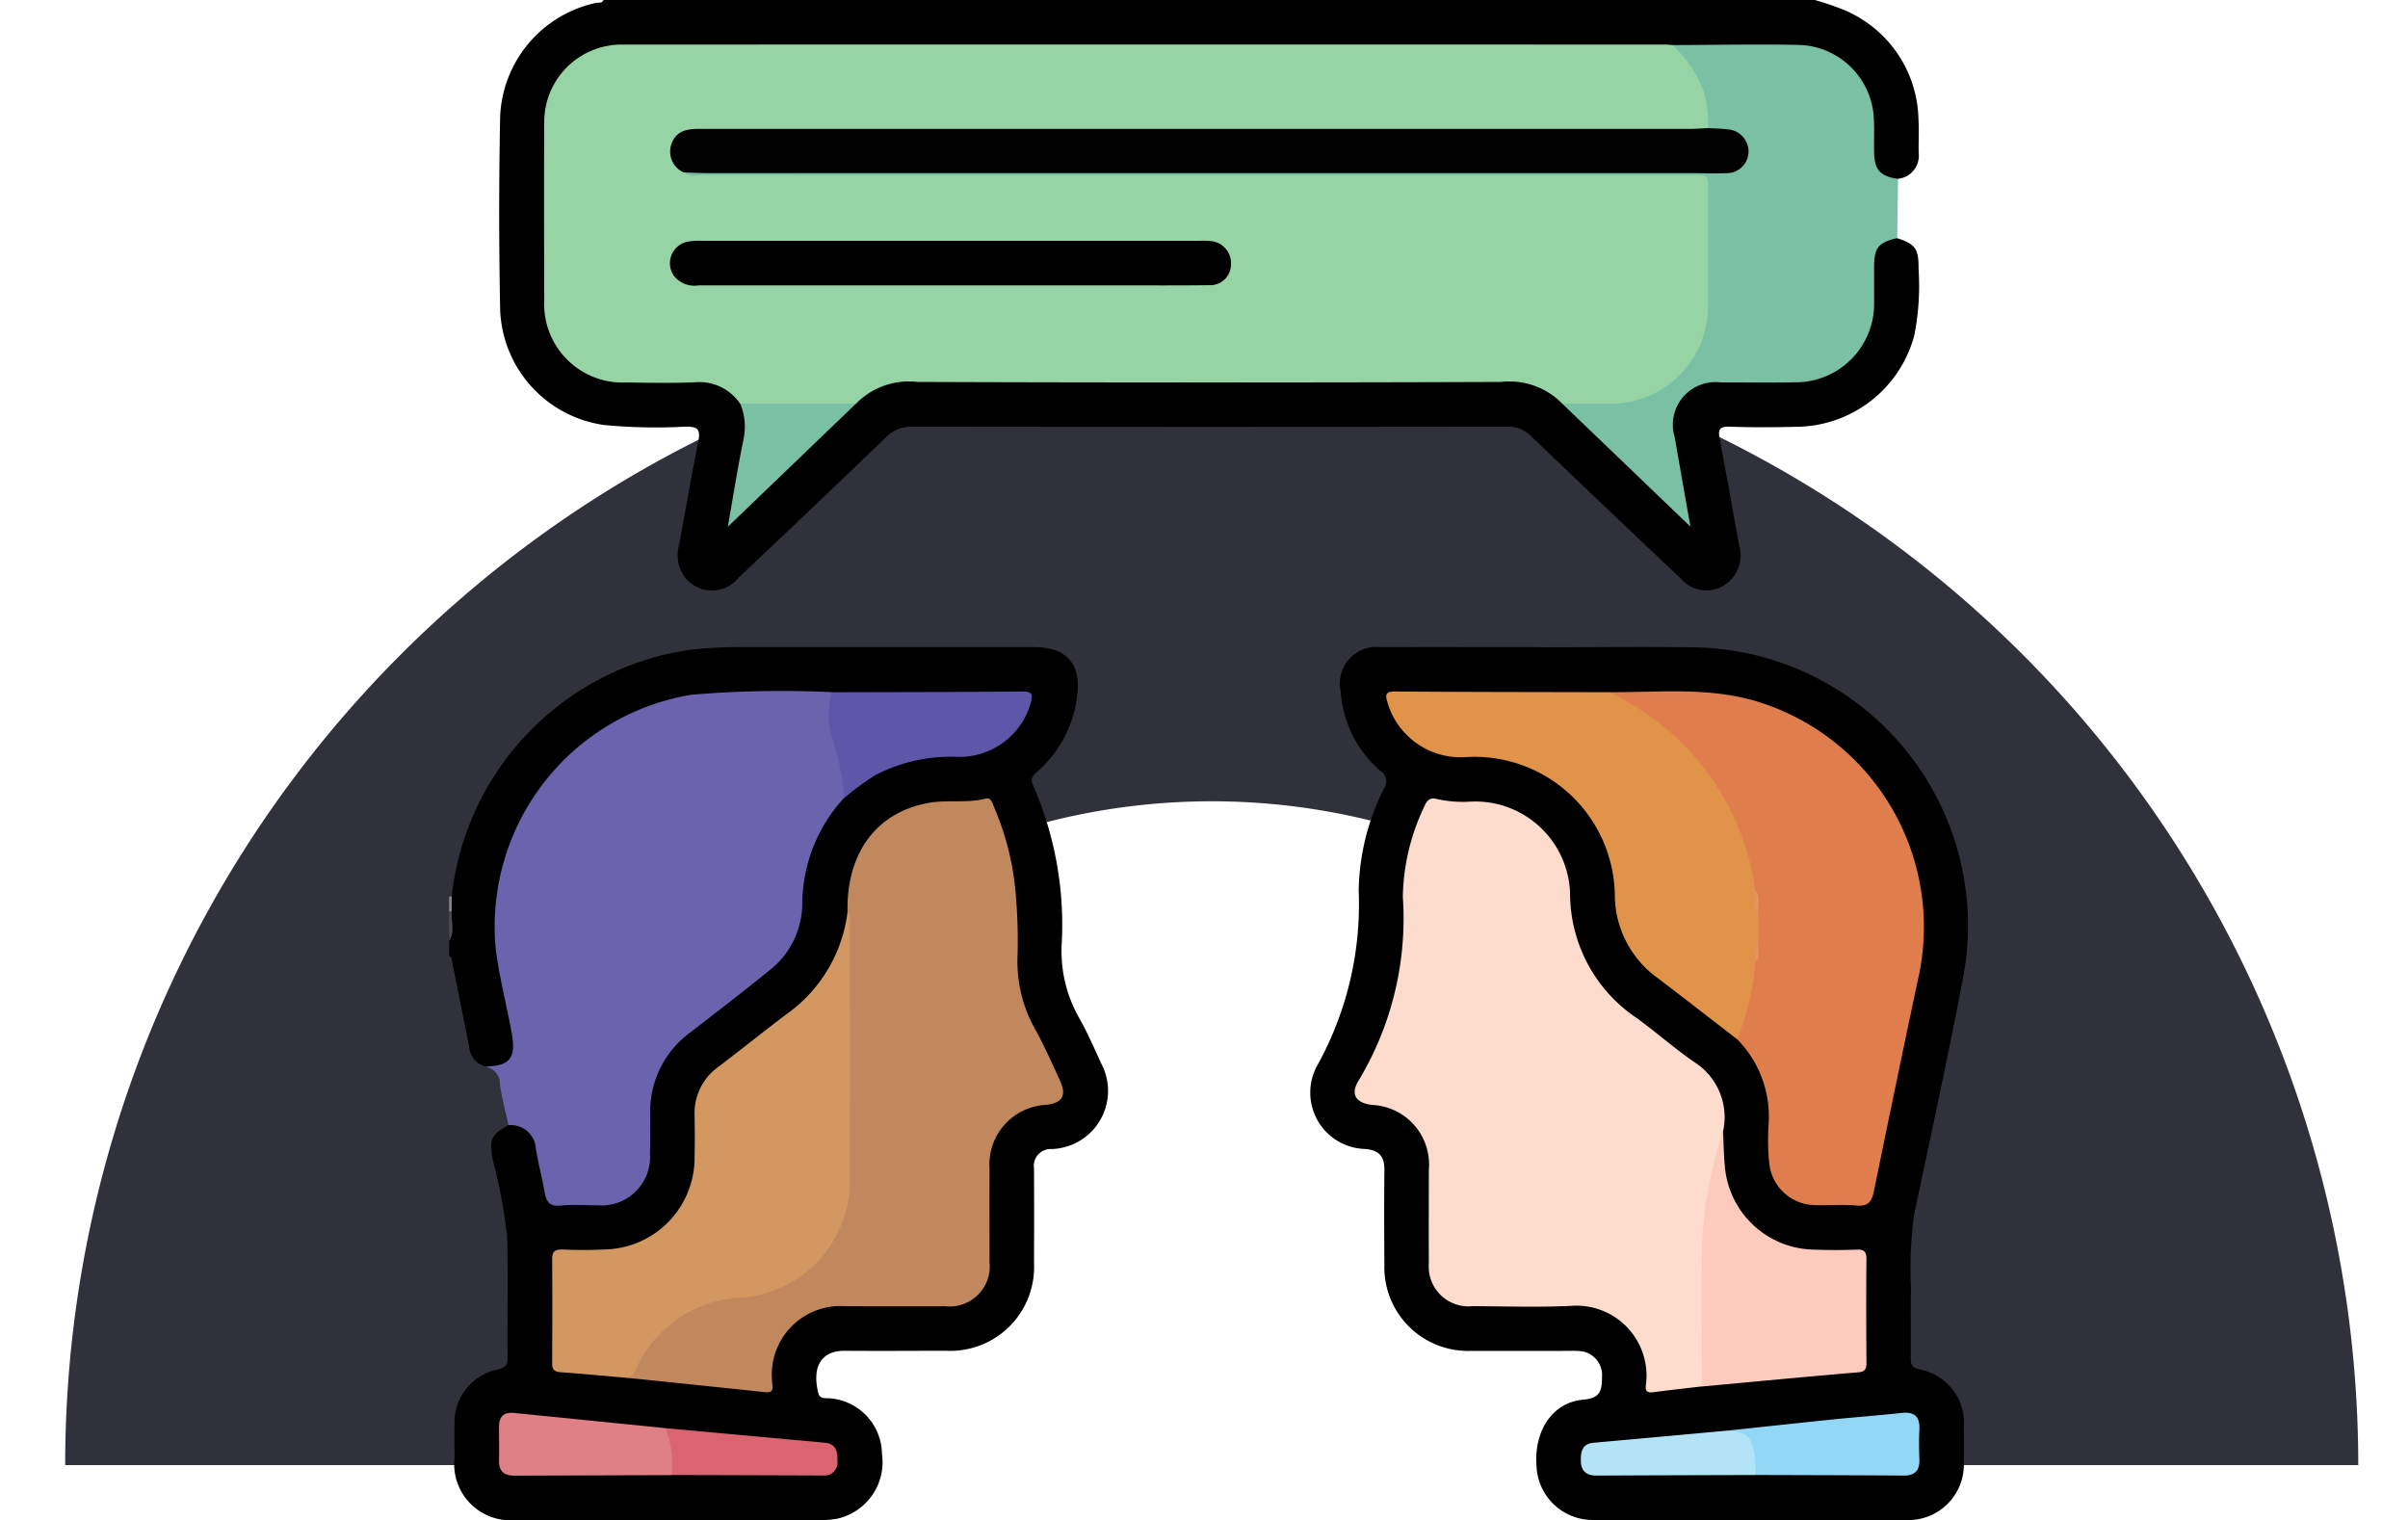 <svg xmlns="http://www.w3.org/2000/svg" xmlns:xlink="http://www.w3.org/1999/xlink" width="112.594" height="71.077" viewBox="0 0 112.594 71.077">
  <defs>
    <clipPath id="clip-path">
      <rect id="Rectángulo_34885" data-name="Rectángulo 34885" width="112.594" height="68.501" transform="translate(-0.44 0.243)" fill="#31313c"/>
    </clipPath>
    <clipPath id="clip-path-2">
      <rect id="Rectángulo_35050" data-name="Rectángulo 35050" width="71.043" height="71.077" fill="none"/>
    </clipPath>
  </defs>
  <g id="Grupo_80202" data-name="Grupo 80202" transform="translate(-305 -1930)">
    <g id="Enmascarar_grupo_64" data-name="Enmascarar grupo 64" transform="translate(305.44 1929.757)" clip-path="url(#clip-path)">
      <path id="Trazado_151731" data-name="Trazado 151731" d="M53.61,84.647A31.037,31.037,0,1,0,22.572,53.61,31.072,31.072,0,0,0,53.61,84.647m0,22.572a53.61,53.61,0,1,1,53.61-53.61A53.61,53.61,0,0,1,53.61,107.219Z" transform="translate(2.608 15.135)" fill="#31313c"/>
    </g>
    <g id="Grupo_158015" data-name="Grupo 158015" transform="translate(326 1930)">
      <g id="Grupo_158015-2" data-name="Grupo 158015" clip-path="url(#clip-path-2)">
        <path id="Trazado_151862" data-name="Trazado 151862" d="M70.6,11.135c.856.282,1.009.491,1,1.449a11.95,11.95,0,0,1-.2,3.1,5.761,5.761,0,0,1-5.571,4.272c-1.017.024-2.036.033-3.052-.007-.5-.02-.558.154-.475.585.317,1.655.606,3.315.91,4.972a1.653,1.653,0,0,1-.771,1.9,1.561,1.561,0,0,1-1.957-.353q-3.505-3.309-6.986-6.644a1.514,1.514,0,0,0-1.156-.459q-13.909.019-27.818,0a1.593,1.593,0,0,0-1.209.5Q19.893,23.744,16.434,27a1.591,1.591,0,0,1-2.442.077,1.708,1.708,0,0,1-.359-1.554c.311-1.633.584-3.272.911-4.9.111-.556-.037-.679-.589-.675a25.532,25.532,0,0,1-3.809-.076,5.648,5.648,0,0,1-4.869-5.4q-.088-4.507,0-9.017A5.677,5.677,0,0,1,9.751.137c.125-.027.286.031.359-.137H66.749a13.048,13.048,0,0,1,1.4.481,5.658,5.658,0,0,1,3.445,5.076c.034.527,0,1.058.011,1.587a1.087,1.087,0,0,1-.964,1.217,1,1,0,0,1-1.286-.939,10.542,10.542,0,0,1-.032-1.382A3.494,3.494,0,0,0,65.55,2.287c-1.844,0-3.689-.013-5.535.008Q36,2.3,11.988,2.3c-.3,0-.6,0-.9,0a3.385,3.385,0,0,0-3.5,3.317q-.145,4.369,0,8.742a3.445,3.445,0,0,0,3.6,3.317c1.133.041,2.267.014,3.4.009a2.275,2.275,0,0,1,1.932.9,2.694,2.694,0,0,1,.329,1.925c-.216,1.157-.438,2.312-.65,3.588,1.97-1.878,3.911-3.644,5.768-5.5a2.741,2.741,0,0,1,2.22-.921q14.238.019,28.478,0a2.816,2.816,0,0,1,2.275.953c1.2,1.245,2.5,2.4,3.753,3.59.62.587,1.227,1.189,1.914,1.828a22.692,22.692,0,0,0-.37-2.26c-.077-.5-.187-1-.265-1.5A2.148,2.148,0,0,1,62.1,17.728c1.04-.027,2.08,0,3.12-.007,2.715-.005,4.112-1.4,4.118-4.091a10.443,10.443,0,0,1,.036-1.592.952.952,0,0,1,1.223-.9" transform="translate(-2.891)"/>
        <path id="Trazado_151863" data-name="Trazado 151863" d="M.12,79.25A13.091,13.091,0,0,1,11.234,67.728a19.879,19.879,0,0,1,2.352-.131q6.869,0,13.738,0c1.59,0,2.267.815,2.028,2.377a5.563,5.563,0,0,1-1.862,3.458c-.21.184-.329.314-.185.63a16.283,16.283,0,0,1,1.337,7.43,6.324,6.324,0,0,0,.814,3.441c.385.68.7,1.4,1.024,2.115a2.722,2.722,0,0,1-2.312,4.019.783.783,0,0,0-.82.892q.009,2.22,0,4.44a3.918,3.918,0,0,1-4.094,4.1c-1.573,0-3.146.014-4.718,0-1.209-.014-1.557.811-1.279,1.964.078.324.352.235.566.261a2.643,2.643,0,0,1,2.416,2.591,2.712,2.712,0,0,1-2.065,3.029,3.65,3.65,0,0,1-.825.068q-7.112.006-14.224,0a2.625,2.625,0,0,1-2.874-2.886c0-.532-.009-1.064,0-1.6a2.523,2.523,0,0,1,2.021-2.552c.389-.091.463-.232.461-.585-.015-1.873.034-3.748-.021-5.619a24.841,24.841,0,0,0-.672-3.6c-.169-.946-.093-1.161.731-1.622.669-.208,1.147.056,1.389.811A13.889,13.889,0,0,1,4.6,92.8a.736.736,0,0,0,.888.724c.553-.032,1.111.019,1.665-.018a2.061,2.061,0,0,0,2.007-1.775A11.662,11.662,0,0,0,9.248,89.3a4.572,4.572,0,0,1,1.8-3.736c1.094-.89,2.22-1.741,3.335-2.6a4.713,4.713,0,0,0,1.981-3.713A6.539,6.539,0,0,1,18.4,74.535a6.76,6.76,0,0,1,5.144-1.994,3.3,3.3,0,0,0,3.279-2c.279-.58.222-.66-.431-.66q-4.228,0-8.456,0c-1.778-.018-3.556-.027-5.334,0A10.9,10.9,0,0,0,2.4,79.175a14.476,14.476,0,0,0,.386,4.867c.118.542.24,1.082.339,1.627.219,1.209-.21,1.662-1.446,1.537a1.033,1.033,0,0,1-.738-.9c-.26-1.332-.534-2.66-.8-3.99-.021-.108,0-.235-.146-.273v-.694a5.568,5.568,0,0,0,.072-1.391,2.206,2.206,0,0,1,.049-.7" transform="translate(0.001 -37.342)"/>
        <path id="Trazado_151864" data-name="Trazado 151864" d="M.116,95.141c-.033.468.177.956-.116,1.4V95.155c.033-.055.071-.062.116-.014" transform="translate(0 -52.54)" fill="#4c4c4c"/>
        <path id="Trazado_151865" data-name="Trazado 151865" d="M.116,94.325c-.039,0-.078.008-.116.014v-.694l.12-.013,0,.693" transform="translate(0 -51.724)" fill="#888"/>
        <path id="Trazado_151866" data-name="Trazado 151866" d="M100.834,67.6c2.405,0,4.811-.031,7.215.006A13.011,13.011,0,0,1,120.5,82.82c-.713,3.763-1.525,7.507-2.323,11.254a18.72,18.72,0,0,0-.154,3.522c-.026,1.086,0,2.174-.01,3.261,0,.291.054.418.389.5a2.549,2.549,0,0,1,2.092,2.707c.006.555.009,1.11,0,1.665a2.594,2.594,0,0,1-2.734,2.676q-5.793.013-11.586,0c-1.017,0-2.036.016-3.053,0a2.63,2.63,0,0,1-2.61-2.539c-.115-1.638.747-2.967,2.207-3.089.845-.07.845-.512.858-1.073a1.121,1.121,0,0,0-.946-1.186,3.3,3.3,0,0,0-.554-.02c-1.55,0-3.1.005-4.648,0A3.91,3.91,0,0,1,93.4,96.469c-.011-1.48-.014-2.96,0-4.44.008-.632-.259-.914-.892-.972a2.634,2.634,0,0,1-2.268-3.866,15.518,15.518,0,0,0,1.958-8.2,10.957,10.957,0,0,1,1.189-4.8.573.573,0,0,0-.175-.81,5.4,5.4,0,0,1-1.859-3.748A1.7,1.7,0,0,1,93.2,67.594c2.544-.008,5.088,0,7.632,0Z" transform="translate(-49.668 -37.336)"/>
        <path id="Trazado_151867" data-name="Trazado 151867" d="M3.76,89.748c1.159-.017,1.453-.393,1.246-1.545-.241-1.338-.593-2.652-.755-4.008a10.986,10.986,0,0,1,9.156-11.828,50.219,50.219,0,0,1,6.571-.12,15.673,15.673,0,0,0,.7,4.107.939.939,0,0,1-.148.851,7.393,7.393,0,0,0-1.941,5.039,4,4,0,0,1-1.575,3.043c-1.2.976-2.428,1.914-3.649,2.861A4.579,4.579,0,0,0,11.478,91.9c-.005.646.013,1.293-.009,1.939a2.265,2.265,0,0,1-2.451,2.4c-.577.005-1.159-.046-1.73.014-.531.056-.671-.2-.748-.64-.12-.68-.3-1.351-.41-2.032a1.162,1.162,0,0,0-1.279-1.086c-.138-.643-.311-1.281-.4-1.931a.813.813,0,0,0-.69-.813" transform="translate(-2.077 -39.884)" fill="#6b63ae"/>
        <path id="Trazado_151868" data-name="Trazado 151868" d="M81.234,13.7c-.869.2-1.072.445-1.079,1.321,0,.555,0,1.109,0,1.663a3.665,3.665,0,0,1-3.707,3.757c-1.154.026-2.31,0-3.465.007a1.993,1.993,0,0,0-2.152,2.559c.232,1.338.47,2.676.737,4.186l-5.989-5.747a.994.994,0,0,1,.777-.219c.509-.015,1.018,0,1.527-.009a4.345,4.345,0,0,0,4.276-4.252c.038-1.734.016-3.469,0-5.2,0-.7-.087-.768-.82-.787-.231-.006-.462,0-.694,0H26.028a6.946,6.946,0,0,1-.97-.021c-.232-.033-.539.013-.575-.355a1.883,1.883,0,0,1,1.272-.2q16.122-.009,32.244,0H72.422a7.577,7.577,0,0,0,.831-.022.691.691,0,0,0,.683-.578.747.747,0,0,0-.44-.853,5.018,5.018,0,0,0-.931-.255.525.525,0,0,1-.345-.536,4.3,4.3,0,0,0-1.305-3,.492.492,0,0,1-.194-.484c1.984-.006,3.969-.047,5.951-.007a3.61,3.61,0,0,1,3.473,3.471c.025.506,0,1.015.01,1.523.01.845.273,1.141,1.119,1.271q-.021,1.387-.041,2.774" transform="translate(-13.525 -2.567)" fill="#7ac0a4"/>
        <path id="Trazado_151869" data-name="Trazado 151869" d="M62.676,4.674a5.5,5.5,0,0,1,1.5,2.258,5.727,5.727,0,0,1,.172,1.625,1.886,1.886,0,0,1-1.273.2q-19.363.009-38.726,0-3.192,0-6.385,0a4.164,4.164,0,0,0-1.035.082c-.761.193-.969.626-.64,1.336a1.188,1.188,0,0,1,.165.452c.281.246.621.131.932.131q22.969.009,45.939.007c1.156,0,1.014-.129,1.019,1.051.007,1.665,0,3.331,0,5a4.553,4.553,0,0,1-4.658,4.631l-2.151,0a3.466,3.466,0,0,0-2.877-1.019q-13.636.048-27.273,0A3.46,3.46,0,0,0,24.5,21.452a13.561,13.561,0,0,1-5.407,0,2.3,2.3,0,0,0-2.146-1.006c-1.062.043-2.128.02-3.192.008A3.669,3.669,0,0,1,9.929,16.6c-.007-2.752-.015-5.5,0-8.256a3.617,3.617,0,0,1,3.695-3.689q24.386-.011,48.773,0c.092,0,.184.013.276.021" transform="translate(-5.481 -2.57)" fill="#96d4a5"/>
        <path id="Trazado_151870" data-name="Trazado 151870" d="M29.7,42.178l5.407,0-5.99,5.754c.261-1.478.467-2.783.732-4.076a2.832,2.832,0,0,0-.149-1.682" transform="translate(-16.087 -23.3)" fill="#79c0a4"/>
        <path id="Trazado_151871" data-name="Trazado 151871" d="M28.874,88.7c-.05-2.755,1.362-4.653,3.811-5.086.865-.153,1.758.026,2.623-.191.288-.073.333.188.41.371a12.97,12.97,0,0,1,1.038,4.289,24.738,24.738,0,0,1,.066,2.773,6.417,6.417,0,0,0,.88,3.437c.4.752.754,1.533,1.108,2.311.319.7.113,1.044-.645,1.131a2.792,2.792,0,0,0-2.65,2.984c-.006,1.457,0,2.915,0,4.372a1.872,1.872,0,0,1-2.063,2.061c-1.55.007-3.1,0-4.65,0a3.209,3.209,0,0,0-3.452,3.529c.006.242.12.536-.325.489q-3.237-.342-6.473-.673a6.174,6.174,0,0,1,5.474-3.961,5.209,5.209,0,0,0,4.761-5.232q.036-5.341,0-10.683a11.23,11.23,0,0,0,.094-1.925" transform="translate(-10.246 -46.077)" fill="#c1885d"/>
        <path id="Trazado_151872" data-name="Trazado 151872" d="M24.563,95.229c.182.2.11.439.11.662q.006,6.066,0,12.132a5.492,5.492,0,0,1-4.985,5.255,5.631,5.631,0,0,0-4.963,3.224c-.109.222-.171.5-.488.526-1.035-.09-2.069-.19-3.1-.263-.3-.021-.387-.143-.385-.428.009-1.618.015-3.236,0-4.854,0-.384.148-.463.491-.455a21.18,21.18,0,0,0,2.218-.015,4.29,4.29,0,0,0,3.95-4.4c.021-.623.011-1.248,0-1.872a2.659,2.659,0,0,1,1.124-2.262c1.085-.824,2.146-1.681,3.238-2.5a6.873,6.873,0,0,0,2.795-4.76" transform="translate(-5.935 -52.606)" fill="#d39761"/>
        <path id="Trazado_151873" data-name="Trazado 151873" d="M40.36,77.223a11.242,11.242,0,0,0-.6-3,3.689,3.689,0,0,1,.046-1.955c2.976-.009,5.953-.006,8.929-.035.51-.005.438.239.357.551a3.455,3.455,0,0,1-3.358,2.506,7.687,7.687,0,0,0-3.871.836,12.051,12.051,0,0,0-1.5,1.1" transform="translate(-21.903 -39.901)" fill="#5e57a9"/>
        <path id="Trazado_151874" data-name="Trazado 151874" d="M13.29,150.5q-3.675.011-7.349.025c-.487,0-.734-.2-.726-.7.008-.532,0-1.063,0-1.6,0-.472.236-.679.7-.632q3.549.354,7.1.713a1.893,1.893,0,0,1,.279,2.19" transform="translate(-2.881 -81.529)" fill="#df8086"/>
        <path id="Trazado_151875" data-name="Trazado 151875" d="M22.913,151.383a4.977,4.977,0,0,0-.279-2.19q3.719.34,7.439.68c.527.048.6.424.589.85a.614.614,0,0,1-.686.683q-3.531-.014-7.063-.023" transform="translate(-12.503 -82.417)" fill="#da646f"/>
        <path id="Trazado_151876" data-name="Trazado 151876" d="M110.841,110.9c-.756.09-1.512.17-2.266.272-.332.045-.4-.087-.351-.384a3.273,3.273,0,0,0-3.538-3.65c-1.523.068-3.052.018-4.578.011a1.859,1.859,0,0,1-2.039-2.011c-.01-1.456,0-2.913,0-4.37A2.786,2.786,0,0,0,95.4,97.74c-.746-.1-1.012-.49-.617-1.136a14.7,14.7,0,0,0,2.07-8.59,10.15,10.15,0,0,1,1-4.218c.124-.3.271-.453.616-.353a5.742,5.742,0,0,0,1.585.114,4.434,4.434,0,0,1,4.62,4.364,7.02,7.02,0,0,0,3.091,5.741c.918.661,1.768,1.42,2.7,2.064a3.058,3.058,0,0,1,1.365,3.237,36.233,36.233,0,0,0-.779,8.677c.053.8.012,1.61.005,2.415a1.186,1.186,0,0,1-.211.849" transform="translate(-52.259 -46.078)" fill="#fddcce"/>
        <path id="Trazado_151877" data-name="Trazado 151877" d="M121.277,72.258c2.326.014,4.669-.256,6.95.459a11.02,11.02,0,0,1,7.442,13.012q-1.041,4.908-2.044,9.825c-.1.505-.254.762-.829.707-.618-.059-1.247,0-1.871-.019a2.182,2.182,0,0,1-2.211-2.05,10.562,10.562,0,0,1-.026-1.662,5.151,5.151,0,0,0-1.46-4.04c.148-1.224.525-2.4.714-3.618a2.731,2.731,0,0,0,.073-1.009q0-.577,0-1.154a3.784,3.784,0,0,0-.048-1.092,12.027,12.027,0,0,0-6.243-8.9c-.19-.1-.45-.162-.446-.462" transform="translate(-66.996 -39.895)" fill="#df7d4d"/>
        <path id="Trazado_151878" data-name="Trazado 151878" d="M115.3,82.654q0,.626,0,1.252c-.186.3.042.666-.138.971a12.235,12.235,0,0,1-.849,3.619c-1.244-.959-2.482-1.925-3.733-2.875a4.8,4.8,0,0,1-1.988-3.781,6.566,6.566,0,0,0-6.961-6.541,3.561,3.561,0,0,1-3.655-2.5c-.073-.276-.222-.572.327-.567,3.353.027,6.707.026,10.059.034a13.777,13.777,0,0,1,2.866,1.912,11.929,11.929,0,0,1,3.933,7.366c.184.353-.051.759.138,1.111" transform="translate(-54.084 -39.901)" fill="#e1934a"/>
        <path id="Trazado_151879" data-name="Trazado 151879" d="M130.859,130.1c0-2.375-.06-4.753.021-7.126a20.275,20.275,0,0,1,.965-4.816c.026.552.03,1.106.084,1.655a4.249,4.249,0,0,0,4.148,3.886c.669.024,1.34.027,2.008,0,.366-.014.468.1.464.466-.018,1.592-.012,3.186,0,4.779,0,.281-.011.461-.381.492-2.436.205-4.869.438-7.3.662" transform="translate(-72.277 -65.272)" fill="#fdcabe"/>
        <path id="Trazado_151880" data-name="Trazado 151880" d="M133.606,148.411c1.65-.175,3.3-.355,4.951-.524,1.057-.108,2.117-.186,3.172-.3.609-.066.855.184.824.783-.024.461-.017.925,0,1.386.017.519-.2.764-.737.76-2.31-.017-4.62-.02-6.931-.028a.705.705,0,0,1-.184-.5,1.557,1.557,0,0,0-1.094-1.582" transform="translate(-73.806 -81.524)" fill="#92d7f6"/>
        <path id="Trazado_151881" data-name="Trazado 151881" d="M125.11,149.44c.907.053,1.143.3,1.271,1.389a6.1,6.1,0,0,1,.007.69c-2.474.008-4.948.013-7.422.027-.49,0-.731-.214-.739-.7-.008-.43.069-.788.6-.836q3.141-.28,6.281-.57" transform="translate(-65.31 -82.553)" fill="#b2e3f7"/>
        <path id="Trazado_151882" data-name="Trazado 151882" d="M23.716,15.453a1.066,1.066,0,0,1-.592-1.269c.182-.628.674-.766,1.245-.767h2.706q21.819,0,43.638,0c.3,0,.6-.024.9-.037.3.017.6.019.9.056a1.049,1.049,0,0,1,.993,1.05,1.02,1.02,0,0,1-1.033,1c-.507.027-1.017,0-1.525,0q-23.024,0-46.049,0c-.393,0-.785-.021-1.177-.033" transform="translate(-12.747 -7.39)" fill="#000100"/>
        <path id="Trazado_151883" data-name="Trazado 151883" d="M36.132,27.238q-5.859,0-11.719,0a1.223,1.223,0,0,1-1.163-.455,1.025,1.025,0,0,1,.628-1.584,2.859,2.859,0,0,1,.688-.044q11.615,0,23.229,0a4.155,4.155,0,0,1,.554.012,1.031,1.031,0,0,1,.953,1.079.972.972,0,0,1-1.035.982c-1.456.02-2.912.009-4.368.009H36.132" transform="translate(-12.744 -13.895)"/>
        <path id="Trazado_151884" data-name="Trazado 151884" d="M136.59,94.147c-.275-.342-.079-.743-.138-1.111.278.341.079.743.138,1.111" transform="translate(-75.371 -51.395)" fill="#e59660"/>
        <path id="Trazado_151885" data-name="Trazado 151885" d="M136.456,99.287c.052-.323-.128-.679.138-.971-.052.323.128.679-.138.971" transform="translate(-75.374 -54.312)" fill="#e69263"/>
      </g>
    </g>
  </g>
</svg>
